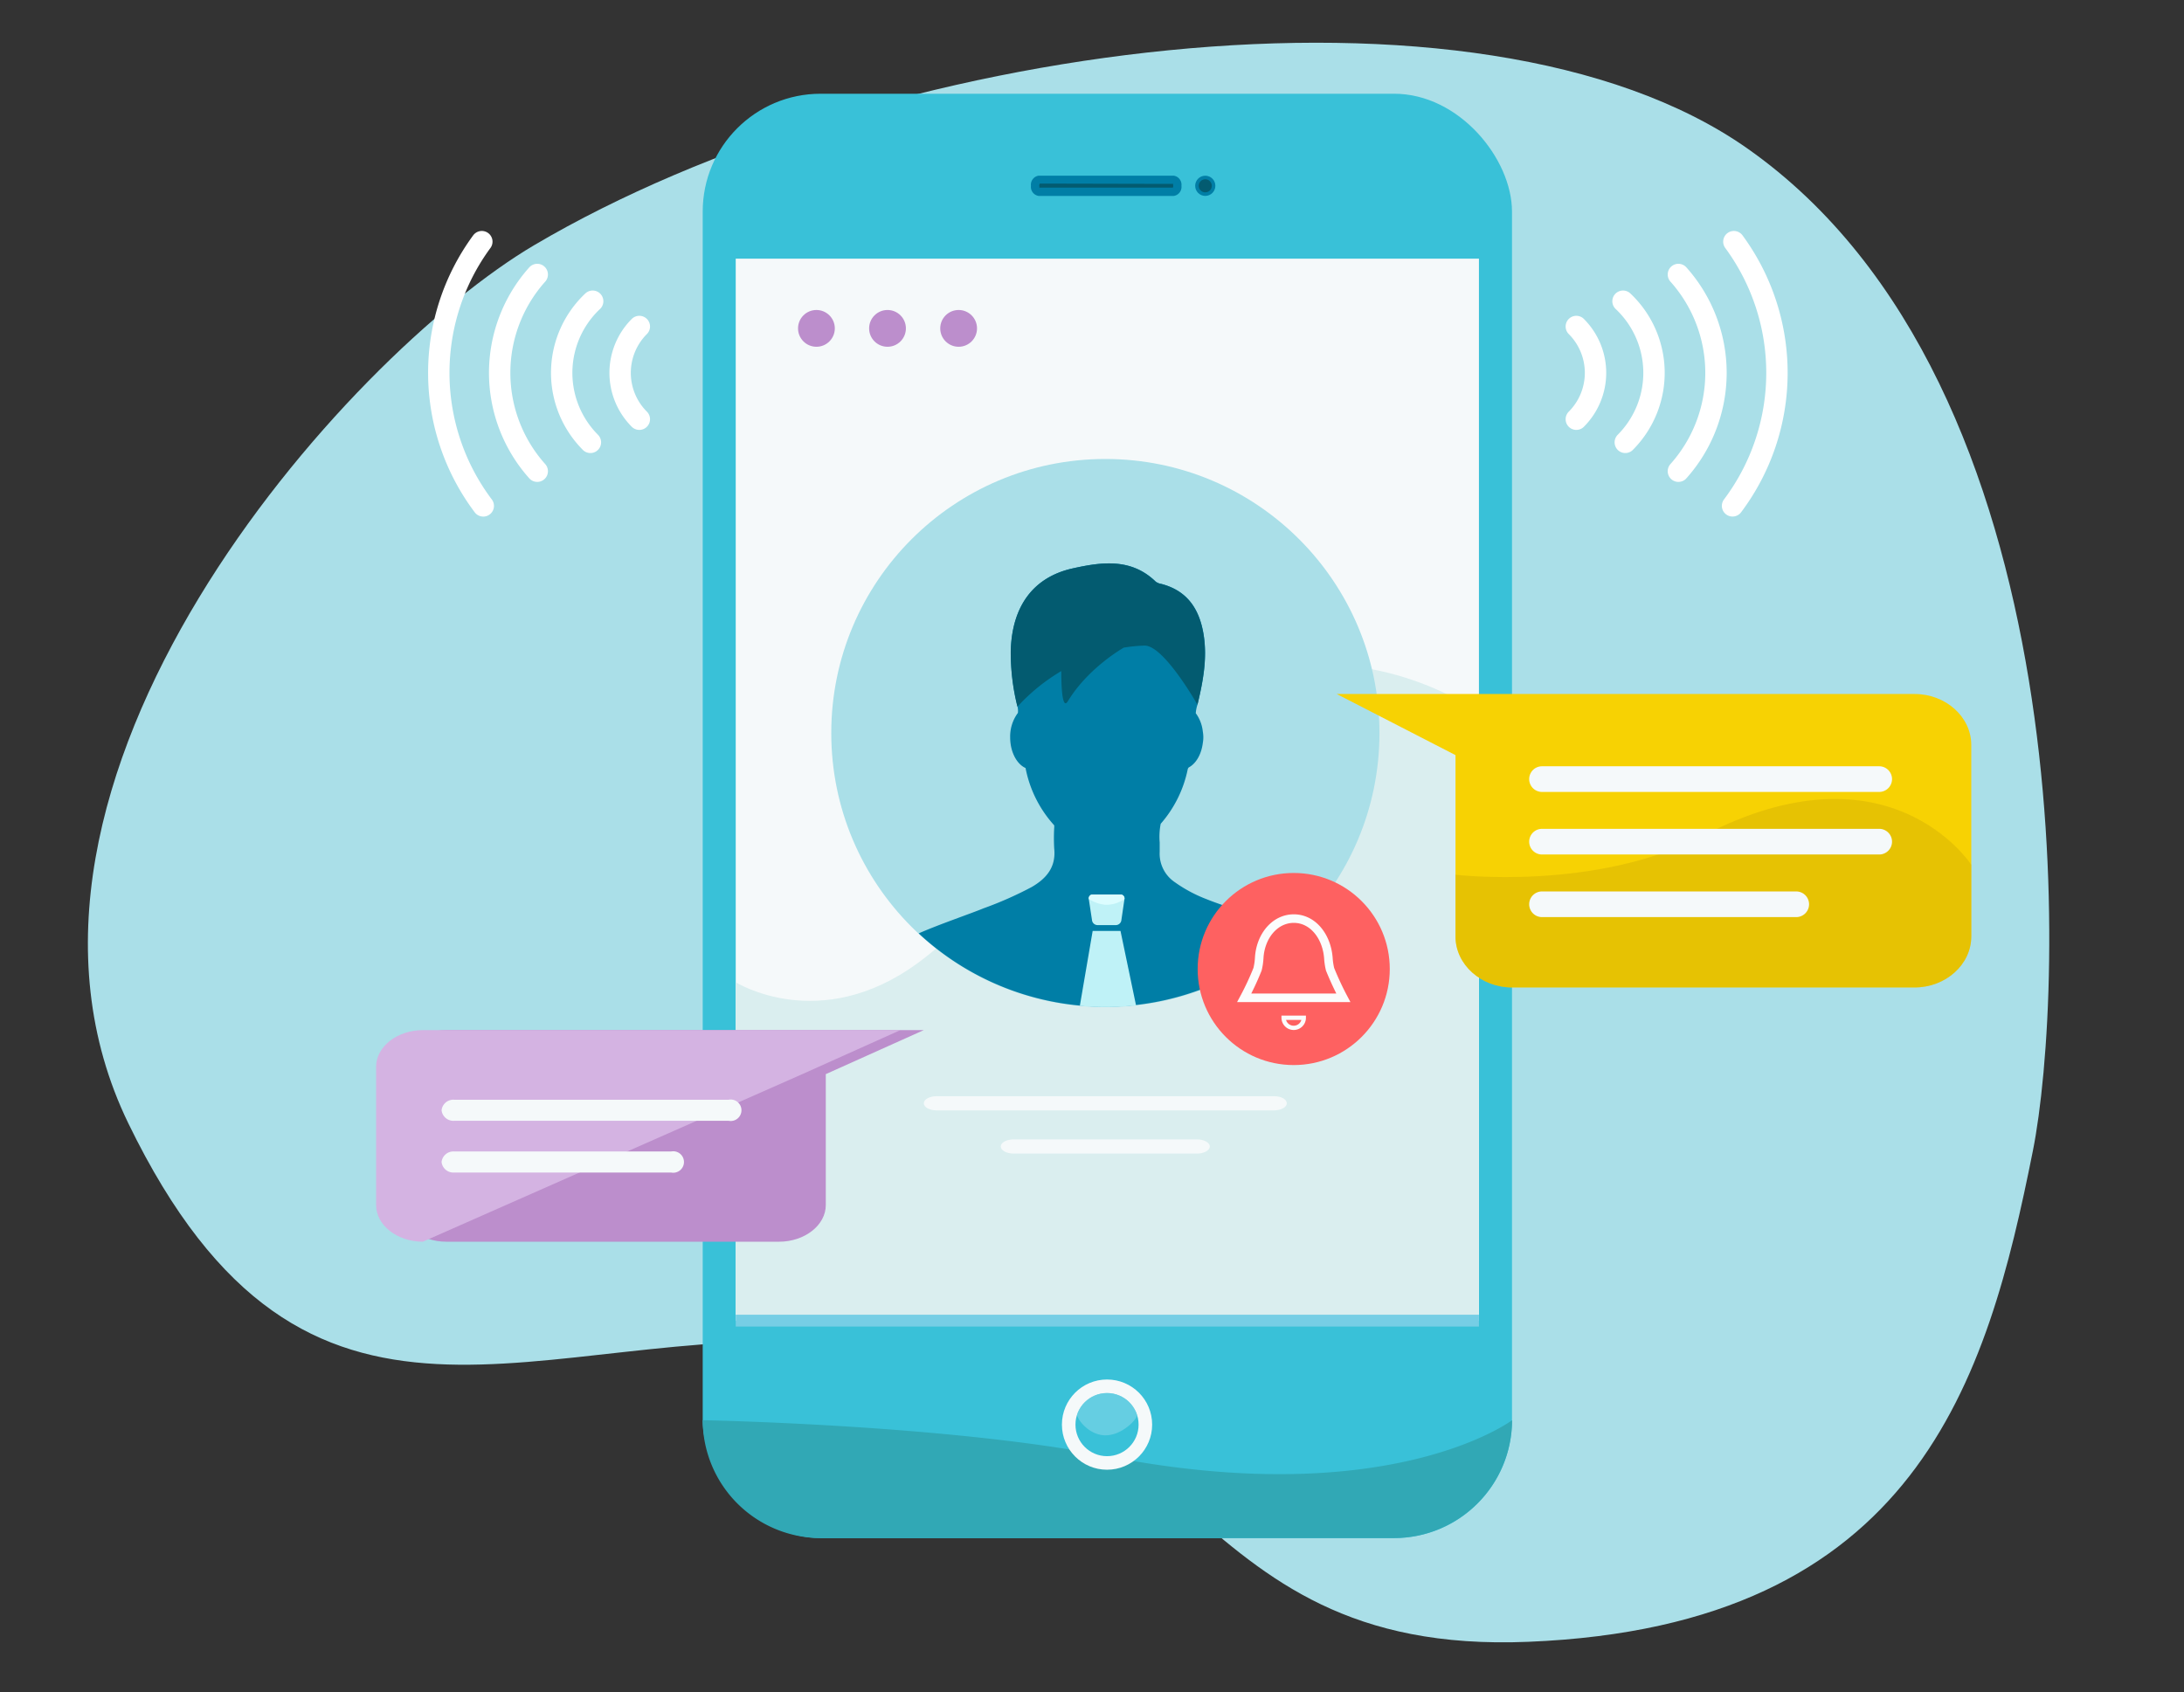 <svg id="Слой_1" data-name="Слой 1" xmlns="http://www.w3.org/2000/svg" viewBox="0 0 510.67 395.67"><rect x="0" y="0" width="510.67" height="395.67" fill="#333333" stroke="none"/><defs><style>.cls-1{fill:#aadfe8;}.cls-2{fill:#39c1d8;}.cls-3{fill:#31a8b5;}.cls-4{fill:#007ea6;}.cls-5{fill:#035b70;}.cls-6{fill:#f5f9fa;}.cls-7{fill:#daeeef;}.cls-8{fill:#83d7ea;opacity:0.6;}.cls-14,.cls-8{isolation:isolate;}.cls-9{fill:#bc8ecc;}.cls-10{fill:#76cee5;}.cls-11{fill:#bff2f7;}.cls-12{fill:#dcfdff;}.cls-13{fill:#f7d203;}.cls-14{fill:#d6b305;opacity:0.5;}.cls-15{fill:#d4b3e2;}.cls-16,.cls-18,.cls-19{fill:none;stroke-miterlimit:10;}.cls-16{stroke:#fff;stroke-linecap:round;stroke-width:5px;}.cls-17{fill:#fe6161;}.cls-18,.cls-19{stroke:#fcfcfc;}.cls-18{stroke-width:2px;}</style></defs><title>main_picture_fonders3-01</title><path class="cls-1" d="M408.51,34.67C345.82-9.33,205.13,10,124.91,57.33,81,83.22-8.67,183,30,262.67,71.91,349,124.91,309.4,196.18,313.93c83.58,5.31,78.15,73.41,161.15,70,91-3.68,107.33-61.39,118-114.79C482.71,232.26,487.66,90.21,408.51,34.67Z"/><rect class="cls-2" x="164.31" y="21.92" width="189.23" height="337.75" rx="27.56" ry="27.56"/><path class="cls-3" d="M164.31,332.11a27.64,27.64,0,0,0,27.56,27.56H326a27.64,27.64,0,0,0,27.56-27.56s-28.46,21.45-94.7,8.41C221.33,333.14,164.31,332.11,164.31,332.11Z"/><path class="cls-4" d="M274.44,45.82H242.87a2.14,2.14,0,0,1-1.81-2.37,2.14,2.14,0,0,1,1.81-2.37h31.57a2.14,2.14,0,0,1,1.81,2.37A2.14,2.14,0,0,1,274.44,45.82Z"/><path class="cls-5" d="M243,43.89a0.74,0.74,0,0,0,0-.44,0.8,0.8,0,0,1,.15-0.52L274.33,43a0.73,0.73,0,0,0,0,.44,1,1,0,0,1-.09.44H243Z"/><rect class="cls-6" x="172.03" y="60.49" width="173.78" height="248.34"/><path class="cls-7" d="M345.82,308.83H172V229.68s19.66,12.38,42.68-4.54c27.17-20,42.42-58.77,77.49-67.76,30.62-7.84,53.61,9.28,53.61,9.28V308.83h0Z"/><circle class="cls-6" cx="258.85" cy="333.14" r="10.55"/><circle class="cls-2" cx="258.85" cy="333.14" r="7.38"/><path class="cls-8" d="M258.49,335.64c-4.08,0-6.89-4.17-6.62-4.93a7.39,7.39,0,0,1,14,.15C266.1,331.57,262.57,335.64,258.49,335.64Z"/><circle class="cls-9" cx="224.15" cy="76.79" r="4.3"/><circle class="cls-9" cx="207.52" cy="76.79" r="4.3"/><circle class="cls-9" cx="190.9" cy="76.79" r="4.3"/><circle class="cls-4" cx="281.82" cy="43.45" r="2.36"/><circle class="cls-5" cx="281.82" cy="43.45" r="1.53"/><rect class="cls-10" x="172.03" y="307.44" width="173.78" height="2.77"/><path class="cls-6" d="M300.88,258c0,0.91-1.35,1.66-3,1.66H219c-1.65,0-3-.75-3-1.66s1.35-1.66,3-1.66h78.84C299.53,256.31,300.88,257.06,300.88,258Z"/><path class="cls-6" d="M282.88,268.1c0,0.91-1.35,1.66-3,1.66H237c-1.65,0-3-.75-3-1.66s1.35-1.66,3-1.66h42.83C281.52,266.43,282.88,267.18,282.88,268.1Z"/><circle class="cls-1" cx="258.46" cy="171.42" r="64.09"/><path class="cls-4" d="M282.18,210.29a33.17,33.17,0,0,1-7.49-4,8.05,8.05,0,0,1-3.53-7.08V197a15.48,15.48,0,0,1,.24-4.36,27.8,27.8,0,0,0,6.34-12.86l0.18-.3c1.72-.88,3-3.07,3.33-5.76a7.39,7.39,0,0,0,0-2.62,8.82,8.82,0,0,0-1.65-4.32,7.8,7.8,0,0,1,.4-2c1.31-5.46,2.36-10.91,1.41-16.57-1-5.87-3.82-10.08-9.83-11.66a3.06,3.06,0,0,1-1.33-.53c-5.76-5.6-12.71-4.6-19.45-3.1-9.22,2.06-14.11,8.87-14.44,19.09a51.55,51.55,0,0,0,1.56,13.23,4.3,4.3,0,0,1,.09,1.47,9.24,9.24,0,0,0-1.81,5.72c0,3.37,1.51,6.23,3.6,7.17A27.66,27.66,0,0,0,246.5,193a4.66,4.66,0,0,1,0,.57,42.36,42.36,0,0,0,0,4.86c0.45,4.34-1.82,7-5.27,9a85.87,85.87,0,0,1-11.32,5c-2.35,1-10.57,3.82-15.1,5.84a64,64,0,0,0,87.83-.59C296.88,215.18,286,211.87,282.18,210.29Z"/><path class="cls-11" d="M262.19,215.26a1.31,1.31,0,0,1-1.25,1.07H256.6a1.31,1.31,0,0,1-1.25-1.07l-0.76-5a0.91,0.91,0,0,1,.74-1.06H262a0.91,0.91,0,0,1,.92,1.07Z"/><path class="cls-12" d="M258.46,211.58a8.74,8.74,0,0,1-3.87-1.35,0.91,0.91,0,0,1,.74-1.06H262a0.91,0.91,0,0,1,.92,1.07A7.49,7.49,0,0,1,258.46,211.58Z"/><path class="cls-11" d="M265.63,235.09L262,217.7h-6.51l-3,17.52c2,0.18,4,.28,6,0.28A64.56,64.56,0,0,0,265.63,235.09Z"/><path class="cls-5" d="M281.39,148.22c-1-5.87-3.82-10.08-9.83-11.66a3.06,3.06,0,0,1-1.33-.53c-5.76-5.6-12.71-4.6-19.45-3.1-9.22,2.06-14.11,8.87-14.44,19.09a51.55,51.55,0,0,0,1.56,13.23,44.83,44.83,0,0,1,10.25-8.32c0,4.82.38,8.95,1.53,7.06,4.49-7.37,11.88-11.84,13.09-12.55a37,37,0,0,1,4.81-.47c4.54-.14,12.41,13.82,12.41,13.82C281.29,159.34,282.34,153.88,281.39,148.22Z"/><path class="cls-13" d="M460.92,219c0,6.55-6,11.91-13.24,11.91H353.57c-7.28,0-13.24-5.36-13.24-11.91V176.58l-27.77-14.29H447.69c7.28,0,13.24,5.36,13.24,11.91V219h0Z"/><path class="cls-14" d="M340.33,204.55V219c0,6.55,6,11.91,13.24,11.91h94.12c7.28,0,13.24-5.36,13.24-11.91V202.23s-19-29.5-62.67-6.83C373.09,208.48,340.33,204.55,340.33,204.55Z"/><path class="cls-6" d="M442.4,182.19a3,3,0,0,1-3,3H360.56a3,3,0,0,1,0-6H439.4A3,3,0,0,1,442.4,182.19Z"/><path class="cls-6" d="M442.4,196.82a3,3,0,0,1-3,3H360.56a3,3,0,0,1,0-6H439.4A3,3,0,0,1,442.4,196.82Z"/><path class="cls-6" d="M423,211.46a3,3,0,0,1-3,3H360.56a3,3,0,0,1,0-6H420A3,3,0,0,1,423,211.46Z"/><path class="cls-9" d="M93.43,281.79c0,4.72,4.92,8.58,10.94,8.58h77.78c6,0,10.94-3.86,10.94-8.58V251.18L216,240.89H104.37c-6,0-10.94,3.86-10.94,8.58v32.32Z"/><path class="cls-15" d="M176.67,240.89H98.88c-6,0-10.94,3.86-10.94,8.58v32.32c0,4.72,4.92,8.58,10.94,8.58l88.72-39.19,22.95-10.3H176.67Z"/><path class="cls-6" d="M103.25,259.63a2.78,2.78,0,0,0,3,2.46h64.11a2.51,2.51,0,1,0,0-4.92H106.25A2.78,2.78,0,0,0,103.25,259.63Z"/><path class="cls-6" d="M103.25,271.73a2.78,2.78,0,0,0,3,2.46h50.67a2.51,2.51,0,1,0,0-4.92H106.25A2.78,2.78,0,0,0,103.25,271.73Z"/><path class="cls-16" d="M368.58,76.35a15.33,15.33,0,0,1,0,21.68h0"/><path class="cls-16" d="M379.5,70.44a23,23,0,0,1,1,32.51l-0.47.49"/><path class="cls-16" d="M392.45,64.19a34.5,34.5,0,0,1,0,46"/><path class="cls-16" d="M405.42,56.51a51.77,51.77,0,0,1-.31,61.78"/><path class="cls-16" d="M149.49,76.35a15.33,15.33,0,0,0,0,21.68h0"/><path class="cls-16" d="M138.58,70.44a23,23,0,0,0-1,32.51l0.47,0.49"/><path class="cls-16" d="M125.62,64.19a34.5,34.5,0,0,0,0,46"/><path class="cls-16" d="M112.66,56.51A51.77,51.77,0,0,0,113,118.3"/><circle class="cls-17" cx="302.5" cy="226.6" r="22.46"/><path class="cls-18" d="M311,226.66a15.22,15.22,0,0,1-.39-2.59c-0.38-5.1-3.62-9.26-8.09-9.26s-7.83,4.15-8.09,9.26a14.5,14.5,0,0,1-.39,2.59,66.39,66.39,0,0,1-3.11,6.67H314.1A72.61,72.61,0,0,1,311,226.66Z"/><path class="cls-19" d="M300.14,238a2.36,2.36,0,0,0,4.72,0h-4.72Z"/></svg>